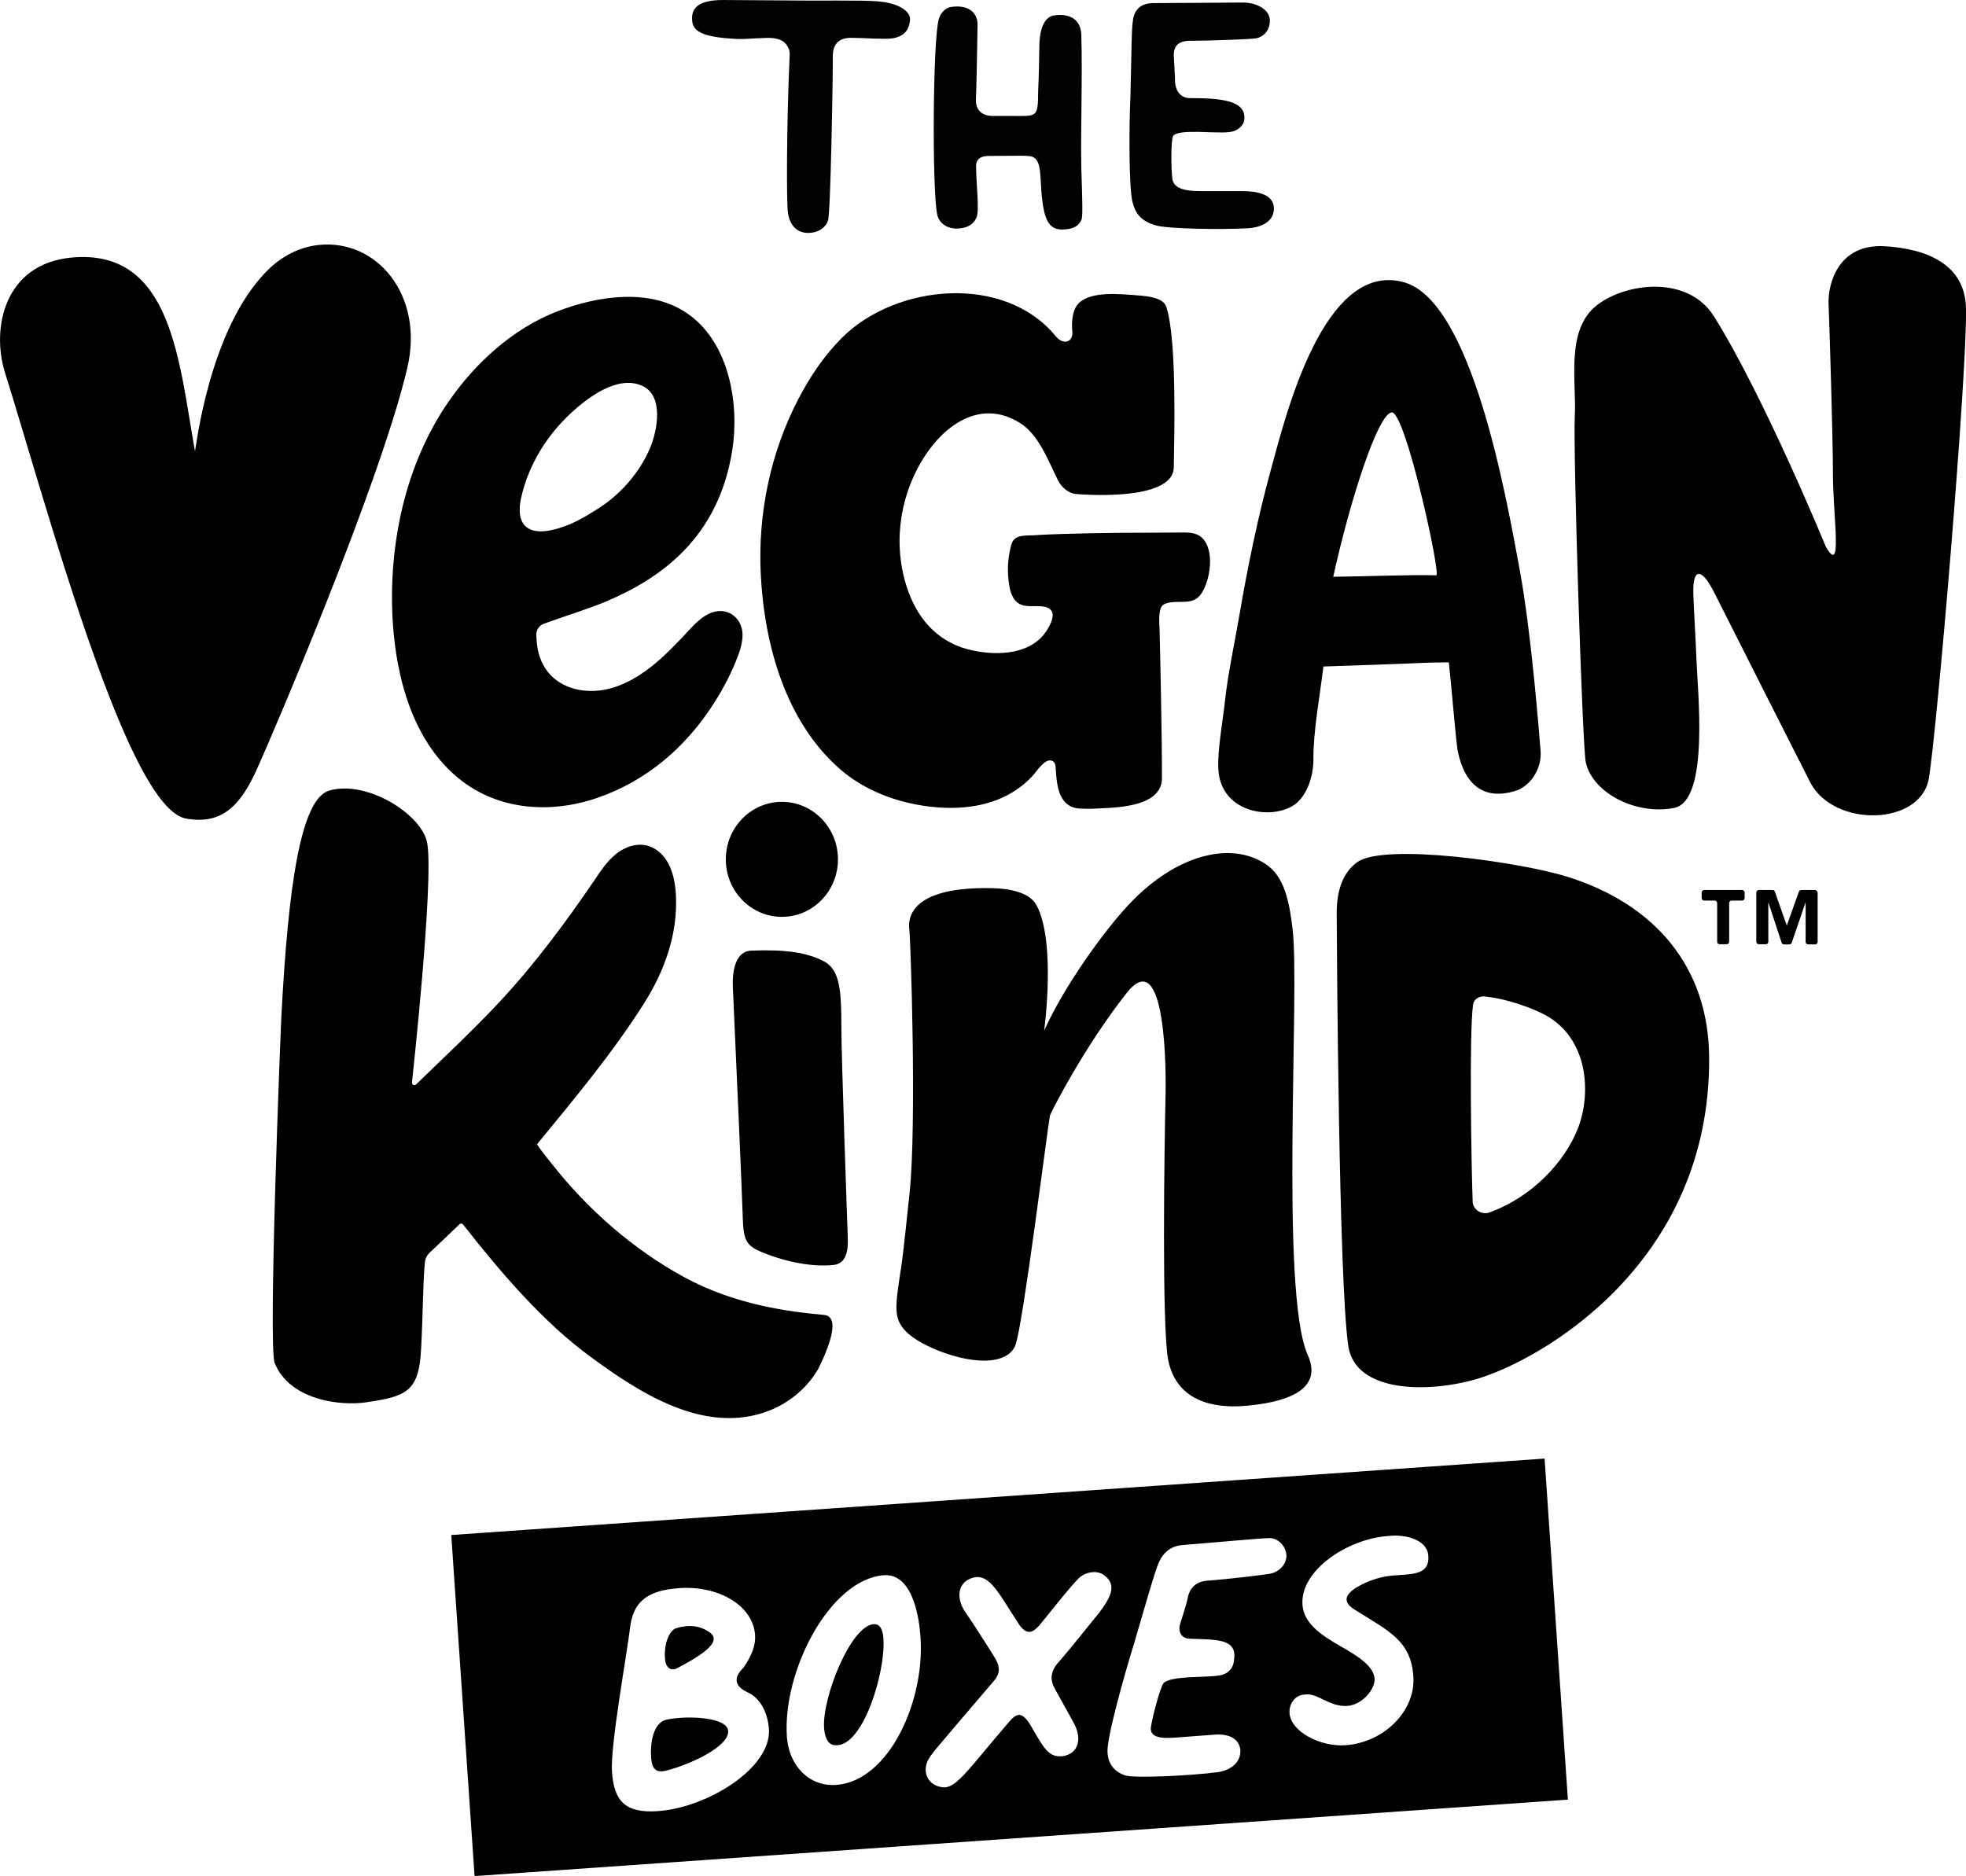 <svg xmlns="http://www.w3.org/2000/svg" viewBox="0 0 1080 1030.7" xml:space="preserve" class="hidden sm:block duration-200 h-24"><path d="M479.9 892.4c-12.7.9-28.4 40.7-27.2 57.1.5 6.2 2.7 9.7 6.9 9.4 14.8 0 27-40.6 25.7-58.6-.3-4.1-1.4-8.2-5.4-7.9zm-108 24.2c11.5-6 25.9-14.4 17.8-19.8-5.1-3.6-11.1-4.3-18-2.3-4.2 1.2-7 9-6.4 16.6.1 4.8 3.1 7.4 6.6 5.5zm-5 28.1c-8.4 1.2-9.8 13.8-9.2 21.1.4 5.9 2.6 8.6 8.5 7 13.4-3.5 34.5-13.3 33.8-21.8-.5-7.5-21.9-8.5-33.1-6.3z"/><path d="m848.5 801.4-600.6 42 12.8 187.4 600.6-42-12.8-187.4zM361.3 995.1c-18.1 1.3-24-5.9-25.1-21.4-1.1-14.1 8.2-64.7 10.1-80.7 2.1-14.1 10.8-19.2 26.6-20.4 20.9-1.6 40.7 8.9 41.9 25.8.4 5.6-2 11.5-6.3 17.8-6.3 6.1-4.3 10.5 1.9 13.5 7.3 3.1 11.3 11.4 12 20.1 1.6 21.9-34.5 43.6-61.1 45.3zm98.2-14.4c-15 1.1-26-10.5-27.2-26.1-2.7-35.8 23.3-86.8 53.2-89.1 14.1-1.1 19 18.4 20.1 33.1 2.9 35.3-17 79.9-46.1 82.1zm120.2-52.4 9.8 17.7c5.5 9.5 2.7 17.7-5.7 18.9-7.9.9-10.3-4.3-18.1-17.7-4.2-6.2-6.7-6.6-11.4-1.1-23.8 27.6-29.5 37.7-37.6 35.7-6.6-1.2-9.9-7.5-7.3-13.9 2-4.1 2.5-4.4 36.9-44.7 3.1-3.9 3.1-7.3.5-11.9-1.3-2.2-13.5-21.4-16.4-25.4-5.1-7.3-4.2-15 1.5-18 10.9-5.6 15.8 6.2 27.9 24.6 3.8 5.4 6.9 5.4 11.1.6 2.6-3 18.4-23.2 22.4-26.6 4.6-3.5 10.5-3.6 13.9-.5 5.5 4.7 4.2 10.2-3.6 20.4-1.6 1.8-16.1 20.2-22.9 27.8-3.7 4.7-3.9 9.2-1 14.1zm119.2-63.9c-2.5.8-26.4 3.4-34.3 4-7.1.2-11.1 3.4-12.3 10.3-.6 2.9-3.4 11.6-4.1 13.9-1.1 4.6 1.2 7.9 6 7.8 15.9.5 25.8.3 23.6 12.4-.5 4.3-3.7 7.1-7.7 7.7-7 1.4-26.9 0-30.9 4.3-1.8 2.1-5.8 17.4-6.8 23.2-1.7 7.2 6.5 7.2 13.3 6.7l21.4-1.6c8.7-.7 13.8 2.7 14.3 8.6.2 6.2-4.6 10.8-12.4 12-15.4 2-45.7 3.4-50.9 1.8-6.1-2.1-9.3-6.4-9.7-12.6-.6-7.6 9.1-42.1 14.3-58.9 8.4-28.7 11.3-39.1 13.9-45.6 2.7-5.9 7-9 13.2-9.5 8.2-.6 43.1-3.8 47.4-3.8 4.8-.1 9.1 4.1 9.5 9.5 0 4.4-3.1 8.3-7.8 9.8zm68.6 1.1c-7.9.3-15.4 2.6-22.5 6.8-7 4.5-7 8.5-.2 12.5 18.7 11.7 30.2 16.8 31.6 36.2 1.4 19.2-16.3 36.4-37.2 37.9-13.8 1-30.1-7.4-30.8-17.6-.4-5.1 3-9.9 8-10.2 7.3-1.4 13.6 6.9 23.7 6.2 8.2-.6 15.5-9.1 15-15.3-.8-6.7-9.1-12.1-18.9-17.6-11.3-6.5-19.9-12.7-20.7-22.6-1.4-19.2 25.1-36.2 46.5-37.8 11.2-1.4 22 2.6 22.6 10.5 1 10.5-8 10.3-17.1 11zM957 489h-20.8c-.8 0-1.4.6-1.4 1.4v3c0 .8.6 1.4 1.4 1.4h5.7c.8 0 1.4.6 1.4 1.4v21.2c0 .8.6 1.4 1.4 1.4h3.8c.8 0 1.4-.6 1.4-1.4v-21.2c0-.8.6-1.4 1.4-1.4h5.7c.8 0 1.4-.6 1.4-1.4v-3c0-.8-.6-1.4-1.4-1.4zm40 0h-7.5c-.6 0-1.1.4-1.3.9l-6.6 18.5h-.1l-6.5-18.5c-.2-.6-.7-.9-1.3-.9h-7.5c-.8 0-1.4.6-1.4 1.4v27c0 .8.6 1.4 1.4 1.4h3.8c.8 0 1.4-.6 1.4-1.4V496h.1l7.2 21.9c.2.6.7 1 1.3 1h3c.6 0 1.1-.4 1.3-1l7.5-21.9h.1v21.5c0 .8.6 1.4 1.4 1.4h3.8c.8 0 1.4-.6 1.4-1.4v-27c-.1-.9-.8-1.5-1.5-1.5zm-424.9-68.5c2.1-2.1 4.5-3.7 6.6-2 .9.7 1.1 2 1.2 3.2.6 9.8 1.5 22.3 14 22.6 7.6.2 3.8.1 11.4-.2 10.7-.5 32.9-1.5 33-16.5.1-21.6-1.1-74.6-1.3-81.6-.1-3.4-1.1-12.3 2.5-14 6.5-3.1 14.9 1.3 19.9-5.1 5.5-7.2 8.3-25 .6-31.7-3.5-3-8.1-2.6-12.4-2.6-21.5.1-43 .1-64.5.8-4.9.2-9.9.3-14.8.7-4.7.3-11.1-.7-12.7 5-2.1 7.5-2.5 15.4-1.1 23 .6 3.6 2 7.6 5.3 9.6 4 2.3 9.3.8 13.6 1.6 7.6 1.3 4.8 8 1.8 12.8-8.4 13.7-27.2 14.3-41.3 11.2-17.1-3.7-28.6-15.4-34.7-31.7-8.8-23.7-5.8-50.5 7-72.1 11.4-19.2 31.7-34.8 53.8-21.3 10.6 6.5 15.5 20.3 21.2 31.7 2.1 4.2 6.4 7.7 11 7.6 0 0 52.3 4.6 52.6-14.7.2-14.6 1.9-70.9-4.2-88.4-1.6-4.7-9.7-5.6-14.3-6-10.6-.8-26-2.6-33.3 3.8-5.2 4.6-4 15.2-4 15.2 1 6.7-4.8 8.5-9 3.4-28.2-34.5-87.9-28.8-117.5.8-9.7 9.7-17.5 21.3-23.8 33.4-15.4 29.4-22.4 63.1-20.8 96.2 1.9 38.7 13.5 81.4 43.9 107.7 11.6 10 26.3 16.2 41.3 19.1 23.1 4.4 48.7 2 65.1-16.8.9-1.2 2.3-3.1 3.9-4.7zm-356.4-79.6c.2 2.5.3 5 .6 7.5 2.8 29.1 12.3 60.3 35.8 79.4 21.6 17.5 50.3 19.4 76 10.6 27.4-9.4 49.1-28.3 64.4-52.5 4.9-7.8 9.2-15.9 12.5-24.5 1.6-4 2.9-8.3 2.9-12.6 0-9-7.9-15.4-16.7-12.3-6.6 2.3-11.3 8.4-16 13.3-5.6 5.9-11.3 11.7-17.7 16.7-8.3 6.5-17.9 11.7-28.3 12.9-12.2 1.4-24.9-3-30.8-14.1-3.1-5.9-3.5-11-3.8-16.3-.1-2.8 1.5-5.3 4.2-6.3 10.6-3.9 25.3-8.4 34.6-12.4 29.4-12.6 61-34.4 68.8-82.5 4.1-25.4-1.4-58.5-23.4-74.7-20.7-15.3-50.5-10.6-72.7-2-24.3 9.4-45 28.3-59.7 49.6-23.8 34.4-33.1 78.6-30.7 120.2zm69.8-59.9c-.1-2.7.3-5.6.9-8 4.1-17.8 13.9-33.6 27.2-46 9.3-8.6 25.6-21 39-15.1 12.3 5.3 8.5 24.8 4.5 34.3-5.9 13.7-16.1 25.3-28.6 33.3-6.6 4.2-13.5 8.3-21.1 10.6-5 1.5-11.8 3.1-16.8.4-3.7-1.9-4.9-5.6-5.1-9.5zm575.4 200.7c-25.6-8-100.4-18.7-115.3-8-7.9 5.6-11.3 15.7-11.3 27.7.1 18.9 1.1 203.5 6.4 238.3 3.9 25.3 43 25.9 70.1 18.1 33.8-9.7 128.8-62.3 128.1-176.6-.2-49.7-29.6-84.4-78-99.5zm5.9 138.3c-7.3 18.7-25.5 37.9-48.7 46.2-4.3 1.5-9-1.7-9.1-5.9-.7-18.1-2-92.3.2-108.3.4-2.9 3.2-4.8 6.4-4.5 10.4 1 22.8 5.1 31.1 9.1 26 12.3 27.7 44 20.1 63.4zm-414-91.7c-9.4-5-21.3-6.7-40-6-8 .3-10.7 9.2-10.2 20.5 1.6 35.5 4.9 109.2 5.5 127.9.4 11.9 2.9 14.1 10.7 17.4 12.7 5.2 27.4 8.2 39.2 6.9 5.5-.6 8.2-5.3 7.7-15.2 0 0-3.6-101.3-3.5-115.7 0-19.6-.8-31.2-9.4-35.8z"/><ellipse transform="matrix(1 -.002 .002 1 -1.119 1.02)" cx="429.7" cy="472" rx="30.8" ry="31.6"/><path d="M452.8 722.5c-20.3-1.9-49.1-5.6-77.2-20.9-27.6-15.1-52.4-36.7-72.1-61.7-.8-1-8.8-10.8-8.4-11.3 20.5-25 41.4-50 58.7-77.3 11.3-17.9 18.6-38.1 17.5-59.5-.4-8.1-2.3-17.1-8.3-22.9-7.9-7.7-18.7-5.3-26.2 1.7-4 3.7-7.1 8.3-10.1 12.8-16 23.5-32.9 46.3-52.3 67.1-14.7 15.8-30.5 30.4-45.9 45.4-.8.8-2.3.1-2.2-1.1 0 0 12.1-110 8.4-131.5-2.7-15.7-33.1-35-53.9-28.9-15.7 4.6-22.5 53.2-26.2 123.5-.4 6.9-7.4 181.9-3.7 191 8.1 20.1 35.5 23.9 50.9 21.5 21.3-3.2 28.3-5.8 29.5-28.8 1.1-19.7 1-36.8 2.1-47.9.2-2.2 1.2-4.1 2.8-5.6 4-3.8 12.2-11.5 16.3-15.5.5-.5 1.4-.5 1.9.2 20.6 26.3 44.1 53.8 70.3 72.9 26.3 19.3 60.6 41.6 94.7 30.5 12.4-4 23.4-12.6 30-23.9 2.3-4.6 14.3-28.7 3.4-29.8zm606.8-294.9c4.6-27.8 21.1-222.5 20.4-258.2-.5-24.3-21.7-32.7-44.5-34.1-26.3-1.6-31.4 21.6-31 31.5.6 15.4 2.4 74.2 2.4 93.7.1 24.8 5.5 56.4-4 39.7 0-.1-33.7-82.1-61.3-126.3-14.4-23-48.6-18.6-64.5-6.1-17.2 13.5-11 42.1-12 60.5-1 20.4 4.2 182.1 6 190.4 3.8 17.4 28.3 29.3 48.6 25.2 19.5-3.9 12.8-64.6 12.2-81.9-.3-9.7-1.4-26-1.7-35.7-.4-14.7 4.6-14.2 11.3-1.1 10.7 21.2 47.2 93.5 53 104.8 13.1 24.9 60.7 23.8 65.1-2.4zM141 422.9c8.3-18.2 68.2-158.2 82.8-221 9.2-39.5-16.6-70.7-48.8-67.3-10.6 1.1-20.3 6.3-27.9 13.8-32.9 32.6-39.7 100.6-40 99.4-8.8-48.4-12.3-111.3-67.6-106.3-37.3 3.4-44.3 39-36.8 63.1 13.8 44 35.5 122.5 57.6 178.8 14.6 37.2 29.1 64.2 42.1 66.4 19.3 3.3 29.4-6.7 38.6-26.9zm659.7-10.6c4.1 20.1 15.3 27.1 31.3 22.4 9-2.6 15.1-12.7 14.3-22.1s-5-64.7-11.5-99.7c-7.4-40-26.2-147.8-63.8-157.9-44-11.8-64.8 73.7-72.7 102.5-7.4 26.9-13 54.4-17.7 81.9-2.7 15.6-6.1 31-7.8 46.8-1.1 10.1-4.1 26.2-3.5 36.6 1.3 22.9 27 27.7 40.3 20.3 8.4-4.7 12-16.9 11.9-26-.1-15.3 3.7-35.8 5.5-50.9l32.1-1.1c15.4-.5 26.4-1.2 36.8-1.2 1.4 12.5 3.5 38.9 4.8 48.4zM789 316.1c-14.6-.4-37.8.6-56.6.8 9.4-42.7 24.7-90 32.2-90.3 7.5-.3 27.1 89.4 24.4 89.5zm-79 193.8c-1.4-11.2-3.5-26.4-12.9-33.8-17.6-13.7-47.5-8.7-74.3 18.1-15.2 15.2-38.6 48.2-49.2 72.1 0 0 6.7-49.1-4.3-69.1-4-7.3-15.8-9-23.9-9.2-44.7-1.1-46.7 16.1-45.9 22.5.8 5.8 4.1 107.5.2 144.6-1.2 11.1-3.3 32.2-4.6 40.8-3.3 21.9-4.7 28.4 2.9 36 8.1 8.1 33.7 18.3 48.9 15.1 7.3-1.5 10-5.3 11-8.2 4.3-12.4 17.5-118.9 18.9-126 .9-2.4 18.9-37.8 42.2-67.3 22.1-27.9 21.5 47 21.3 55.1-.7 30.9-2.1 128 1.4 146.5 4.6 23.4 25.9 26.6 41.6 25.4 21.1-1.7 44.2-7.8 35.1-28-15.5-34.5-4.1-201.4-8.4-234.6z"/><g><path d="M432.7 115.6c-.5-5.3-.8-42.9 1.1-85.6.1-1.5-.3-3.2-1.3-4.8-2-3.1-5.3-4.4-10.7-4.4-10.2.3-12.3.8-17 .6-16.6-.8-23.7-3.4-24.5-9.4-1.2-8.6 5-12 16.8-12l45.3.3c30.5 0 37.1-.1 43.6.9 7.8 1.2 14.3 5 13.9 9.7-.5 6.3-4.1 10.6-13.9 10.4-10.3-.1-6.9-.3-17.5-.5-7.1-.3-10.7 2.8-11 9.4.1 9.9-1.2 88.8-2.7 91.1-1.6 4.5-6.4 7.1-12.3 6.6-7.1-.8-9.5-7.5-9.8-12.3zm82.1 2.1c-2.8-14.2-2.4-95.3.9-107.2.9-3.1 3.5-6.3 6.9-6.7C533.4 2.3 537.3 8.3 537 14c0 3.1-.6 35.5-.9 41.2.1 5.1 3 8.2 8.6 8.5H555c14.7 0 15.2 1.4 15.3-13.6.4-8.8.5-15.6.7-26.7.4-8 2.9-14.4 8.4-15 8.2-1 14.1 2.1 14.6 10.4.7 24.2-.4 51 0 73.4.6 18.8.9 27.3 0 28.7-1.8 4-5.4 5-10 5.2-8.1.3-10.8-5.6-12-21.9-.7-10.2-.1-18.5-7.4-18.5-3.6-.3-12 0-21.7 0-4.7 0-7.1 2.3-6.7 6.5.2 10.2 1.8 23.2.3 27.1-1.7 4.3-5.7 6.3-11.3 6.3-4.8-.1-9.4-2.8-10.4-7.9zm107.3-6.8c-2-7.9-1.9-41.8-1.1-58.3.7-28.1.5-36.1 1.5-42.4 1.2-5.7 4.9-8.5 11.3-8.5 8.5 0 44.7-.3 49.2-.3 7 0 14.6 3.7 14.6 9.9 0 4.7-2.7 8.6-7.3 9.7-2.4.6-27.1 1.4-35.3 1.4-7.4-.3-10.8 2.6-10.1 9.4.1 2.8.6 10.8.6 13.1.2 4.5 2.7 8.8 7.8 9 18.7 0 30.8 1.6 30.3 11.3-.2 4.3-4.6 7.2-8.6 7.4-7 .9-27.5-1.9-30.5 2-1.3 2-1.2 17.1-.6 22.7.2 7.1 8.9 7.7 16 7.7h22.3c9.1 0 17.7 2 17.6 9.7-.1 6.5-5.9 10.1-13.9 10.7-15.8.9-45.1.3-51.1-1.6-8.2-2.4-11.1-6.6-12.7-12.9z" style="fill:#020203"/></g></svg>